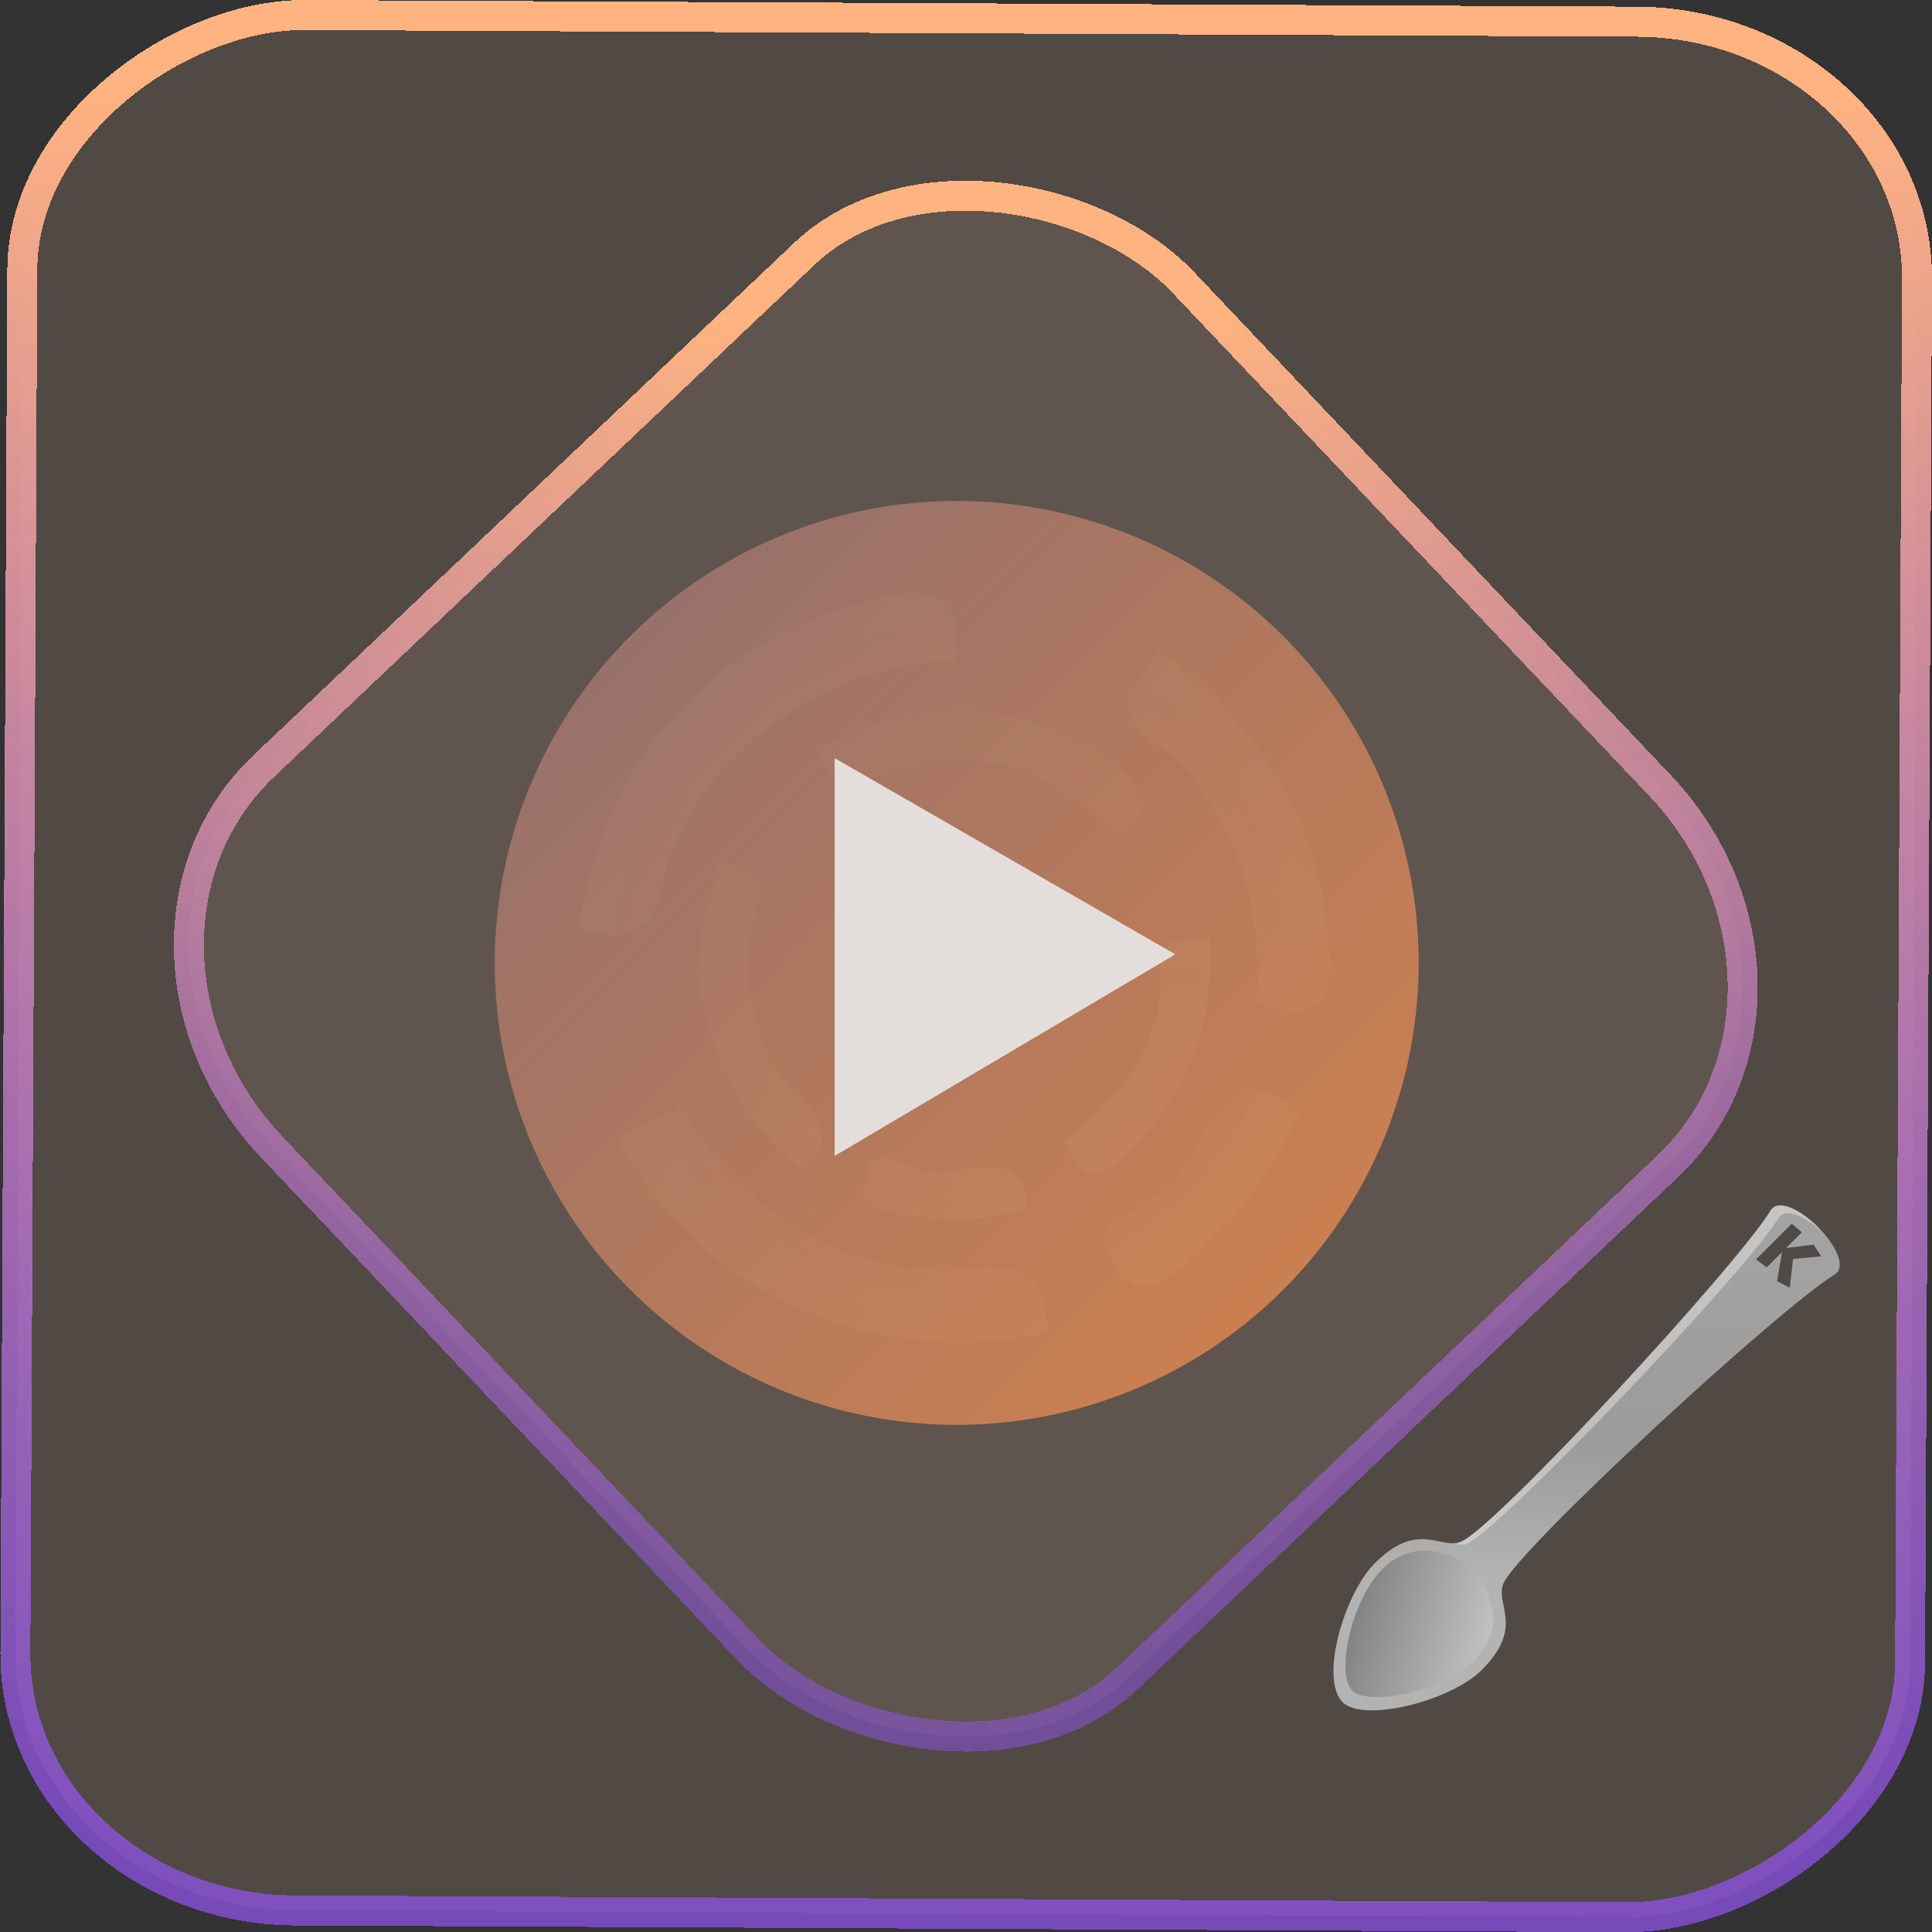<?xml version="1.0" encoding="UTF-8" standalone="no"?>
<svg
   width="46"
   height="46"
   version="1.1"
   viewBox="0 0 12.171 12.171"
   id="svg12"
   sodipodi:docname="kaffeine.svg"
   inkscape:version="1.3.2 (091e20ef0f, 2023-11-25)"
   xmlns:inkscape="http://www.inkscape.org/namespaces/inkscape"
   xmlns:sodipodi="http://sodipodi.sourceforge.net/DTD/sodipodi-0.dtd"
   xmlns:xlink="http://www.w3.org/1999/xlink"
   xmlns="http://www.w3.org/2000/svg"
   xmlns:svg="http://www.w3.org/2000/svg">
  <rect x="0" y="0" width="12.171" height="12.171" fill="#333333" stroke="none"/>
  <defs
     id="defs16">
    <linearGradient
       id="c"
       y1="523.8"
       x1="403.57"
       y2="536.8"
       x2="416.57"
       gradientUnits="userSpaceOnUse"
       gradientTransform="matrix(0.345,0,0,0.345,-134.804,-174.633)">
      <stop
         stop-color="#292c2f"
         id="stop1568" />
      <stop
         offset="1"
         stop-opacity="0"
         id="stop1570" />
    </linearGradient>
    <linearGradient
       xlink:href="#b-2"
       id="linearGradient4189"
       x1="14.369"
       y1="22.522"
       x2="26.522"
       y2="22.522"
       gradientUnits="userSpaceOnUse" />
    <linearGradient
       x1="36"
       gradientUnits="userSpaceOnUse"
       x2="14"
       y2="12"
       y1="44"
       id="b-2">
      <stop
         style="stop-color:#bfc9c9;stop-opacity:1"
         stop-color="#536161"
         id="stop1579" />
      <stop
         style="stop-color:#fbfbfb;stop-opacity:1"
         stop-color="#f4f5f5"
         offset="1"
         id="stop1581" />
    </linearGradient>
    <linearGradient
       xlink:href="#b-2"
       id="linearGradient4428"
       gradientUnits="userSpaceOnUse"
       x1="31.586"
       y1="36.345"
       x2="1.203"
       y2="6.723" />
    <linearGradient
       xlink:href="#b-2"
       id="linearGradient4189-3"
       x1="14.369"
       y1="22.522"
       x2="26.522"
       y2="22.522"
       gradientUnits="userSpaceOnUse"
       gradientTransform="translate(20.842,61.554)" />
    <linearGradient
       xlink:href="#b-2"
       id="linearGradient4428-5"
       gradientUnits="userSpaceOnUse"
       x1="31.586"
       y1="36.345"
       x2="1.203"
       y2="6.723"
       gradientTransform="translate(20.842,61.554)" />
    <linearGradient
       xlink:href="#b-2"
       id="linearGradient4189-3-3"
       x1="14.369"
       y1="22.522"
       x2="26.522"
       y2="22.522"
       gradientUnits="userSpaceOnUse"
       gradientTransform="translate(4.377,4.421)" />
    <linearGradient
       xlink:href="#b-2"
       id="linearGradient4428-5-5"
       gradientUnits="userSpaceOnUse"
       x1="31.586"
       y1="36.345"
       x2="1.203"
       y2="6.723"
       gradientTransform="translate(4.377,4.421)" />
    <linearGradient
       inkscape:collect="always"
       xlink:href="#linearGradient11"
       id="linearGradient13"
       x1="-43.819"
       y1="23.12"
       x2="-1.955"
       y2="23.12"
       gradientUnits="userSpaceOnUse"
       gradientTransform="scale(0.265)" />
    <linearGradient
       id="linearGradient11"
       inkscape:collect="always">
      <stop
         style="stop-color:#9955ff;stop-opacity:0.656;"
         offset="0"
         id="stop4-3" />
      <stop
         style="stop-color:#ffb380;stop-opacity:1"
         offset="1"
         id="stop11" />
    </linearGradient>
    <linearGradient
       inkscape:collect="always"
       xlink:href="#linearGradient14"
       id="linearGradient15"
       x1="-9.685"
       y1="45.161"
       x2="11.988"
       y2="21.735"
       gradientUnits="userSpaceOnUse"
       gradientTransform="scale(0.265)" />
    <linearGradient
       id="linearGradient14"
       inkscape:collect="always">
      <stop
         style="stop-color:#9955ff;stop-opacity:0.452;"
         offset="0"
         id="stop12" />
      <stop
         style="stop-color:#ffb380;stop-opacity:1"
         offset="1"
         id="stop13" />
    </linearGradient>
    <filter
       id="filter2917-3"
       x="-0.962"
       y="-0.667"
       width="2.924"
       height="2.335"
       color-interpolation-filters="sRGB">
      <feGaussianBlur
         stdDeviation="0.287"
         id="feGaussianBlur732-5" />
    </filter>
    <filter
       id="filter1"
       x="-0.962"
       y="-0.667"
       width="2.924"
       height="2.335"
       color-interpolation-filters="sRGB">
      <feGaussianBlur
         stdDeviation="0.287"
         id="feGaussianBlur1" />
    </filter>
    <filter
       id="filter2"
       x="-0.962"
       y="-0.667"
       width="2.924"
       height="2.335"
       color-interpolation-filters="sRGB">
      <feGaussianBlur
         stdDeviation="0.287"
         id="feGaussianBlur2" />
    </filter>
    <linearGradient
       id="linearGradient80038"
       x1="33.014"
       x2="34.219"
       y1="10.136"
       y2="9.447"
       gradientTransform="matrix(1.984,-0.356,0.356,1.984,26.406,12.935)"
       gradientUnits="userSpaceOnUse">
      <stop
         stop-color="#3c292c"
         offset="0"
         id="stop236" />
      <stop
         stop-color="#c2bbc2"
         offset=".156"
         id="stop238" />
      <stop
         stop-color="#50393c"
         offset=".43"
         id="stop240" />
      <stop
         stop-color="#dddee3"
         offset=".602"
         id="stop242" />
      <stop
         stop-color="#6a5a5b"
         offset=".89"
         id="stop244" />
      <stop
         stop-color="#806e74"
         offset="1"
         id="stop246" />
    </linearGradient>
    <linearGradient
       id="linearGradient126082"
       x1="33.173"
       x2="34.636"
       y1="10.722"
       y2="9.847"
       gradientTransform="matrix(1.984,-0.356,0.356,1.984,26.406,12.935)"
       gradientUnits="userSpaceOnUse">
      <stop
         stop-color="#533c3c"
         offset="0"
         id="stop249" />
      <stop
         stop-color="#c2bac0"
         offset=".08"
         id="stop251" />
      <stop
         stop-color="#432c2d"
         offset=".468"
         id="stop253" />
      <stop
         stop-color="#cecbd2"
         offset=".602"
         id="stop255" />
      <stop
         stop-color="#675556"
         offset=".914"
         id="stop257" />
      <stop
         stop-color="#8a7b84"
         offset="1"
         id="stop259" />
    </linearGradient>
    <linearGradient
       id="linearGradient181487"
       x1="33.624"
       x2="35.493"
       y1="12.027"
       y2="10.924"
       gradientTransform="matrix(1.984,-0.356,0.356,1.984,26.403,12.936)"
       gradientUnits="userSpaceOnUse">
      <stop
         stop-color="#542a2e"
         offset="0"
         id="stop262" />
      <stop
         stop-color="#482a2d"
         offset=".064"
         id="stop264" />
      <stop
         stop-color="#341e21"
         offset=".196"
         id="stop266" />
      <stop
         stop-color="#664748"
         offset=".535"
         id="stop268" />
      <stop
         stop-color="#d2cad1"
         offset=".669"
         id="stop270" />
      <stop
         stop-color="#55363a"
         offset=".952"
         id="stop272" />
      <stop
         stop-color="#70494f"
         offset="1"
         id="stop274" />
    </linearGradient>
    <linearGradient
       id="linearGradient2181"
       x1="32.855"
       x2="32.855"
       y1="1.768"
       y2="10.314"
       gradientTransform="matrix(1.984,-0.356,0.356,1.984,23.35,13.483)"
       gradientUnits="userSpaceOnUse">
      <stop
         stop-color="#f6ffff"
         offset="0"
         id="stop219" />
      <stop
         stop-color="#583e3f"
         offset="1"
         id="stop221" />
    </linearGradient>
    <linearGradient
       id="linearGradient27086"
       x1="32.855"
       x2="32.855"
       y1="1.768"
       y2="10.314"
       gradientTransform="matrix(1.954,-0.35,0.35,1.954,24.362,13.488)"
       gradientUnits="userSpaceOnUse">
      <stop
         stop-color="#f4fbfb"
         offset="0"
         id="stop224" />
      <stop
         stop-color="#565050"
         offset=".5"
         id="stop226" />
      <stop
         stop-color="#c2b4b2"
         offset="1"
         id="stop228" />
    </linearGradient>
    <radialGradient
       id="radialGradient1539-3"
       cx="33.299"
       cy="5.984"
       r="3.27"
       gradientTransform="matrix(0.7,0,0,0.7,-16.969,5.149)"
       gradientUnits="userSpaceOnUse">
      <stop
         stop-color="#fff"
         stop-opacity=".204"
         offset="0"
         id="stop212-8" />
      <stop
         stop-color="#fff"
         stop-opacity=".204"
         offset=".7"
         id="stop214-3" />
      <stop
         stop-color="#191919"
         offset="1"
         id="stop216-3" />
    </radialGradient>
    <linearGradient
       id="linearGradient59103"
       x1="31.418"
       x2="31.418"
       y1="9.307"
       y2="2.617"
       gradientTransform="matrix(2.016,0,0,2.016,23.659,17.391)"
       gradientUnits="userSpaceOnUse">
      <stop
         stop-color="#f3f7f6"
         offset="0"
         id="stop231" />
      <stop
         stop-color="#605e5d"
         offset="1"
         id="stop233" />
    </linearGradient>
    <linearGradient
       id="linearGradient997"
       x1="-228.54"
       x2="-228.54"
       y1="49.422"
       y2="52.342"
       gradientTransform="translate(237.02,-44.947)"
       gradientUnits="userSpaceOnUse">
      <stop
         stop-color="#fff"
         offset="0"
         id="stop283" />
      <stop
         stop-color="#fff"
         stop-opacity="0"
         offset="1"
         id="stop285" />
    </linearGradient>
    <filter
       id="filter1229-6"
       x="-0.069"
       y="-0.107"
       width="1.138"
       height="1.214"
       color-interpolation-filters="sRGB">
      <feGaussianBlur
         stdDeviation="0.135"
         id="feGaussianBlur277-8" />
    </filter>
    <filter
       id="filter2-3"
       x="-0.069"
       y="-0.107"
       width="1.138"
       height="1.214"
       color-interpolation-filters="sRGB">
      <feGaussianBlur
         stdDeviation="0.135"
         id="feGaussianBlur2-6" />
    </filter>
    <linearGradient
       id="f-6"
       y1="1.883"
       x1="2.73"
       y2="19.942"
       x2="20.877"
       gradientUnits="userSpaceOnUse"
       gradientTransform="matrix(0.301,0,0,0.301,2.504,2.805)">
      <stop
         stop-color="#491309"
         id="stop27-2"
         offset="0"
         style="stop-color:#916f6f;stop-opacity:1" />
      <stop
         offset="1"
         stop-color="#b6642d"
         id="stop29-6"
         style="stop-color:#d3824c;stop-opacity:1;" />
    </linearGradient>
    <linearGradient
       id="linearGradient2"
       y1="8.627"
       x1="9.642"
       y2="24.326"
       x2="23.912"
       gradientUnits="userSpaceOnUse"
       gradientTransform="translate(37.194,34.336)">
      <stop
         stop-color="#491309"
         id="stop1" />
      <stop
         offset="1"
         stop-color="#b6642d"
         id="stop2" />
    </linearGradient>
    <linearGradient
       id="g"
       y1="15.871"
       x1="16.296"
       y2="31.01"
       x2="30.633"
       gradientUnits="userSpaceOnUse"
       gradientTransform="translate(-86.441,-27.246)">
      <stop
         stop-color="#fee3a8"
         id="stop32" />
      <stop
         offset="1"
         stop-color="#fcdd99"
         stop-opacity="0"
         id="stop34" />
    </linearGradient>
    <radialGradient
       cx="23.748"
       cy="23.82"
       xlink:href="#a"
       id="l-7"
       r="5.657"
       gradientUnits="userSpaceOnUse"
       gradientTransform="matrix(4.591,-0.013,0.011,3.644,-80.998,-58.26)" />
    <linearGradient
       id="a">
      <stop
         stop-color="#fcdd99"
         id="stop3" />
      <stop
         offset="1"
         stop-color="#fcdd99"
         stop-opacity="0"
         id="stop4" />
    </linearGradient>
    <radialGradient
       cx="22.274"
       cy="22.384"
       xlink:href="#a"
       id="k-0"
       r="8.335"
       gradientUnits="userSpaceOnUse"
       gradientTransform="matrix(3.147,-0.037,0.037,3.128,-47.297,-45.538)"
       fx="22.274"
       fy="22.384" />
    <linearGradient
       inkscape:collect="always"
       xlink:href="#j"
       id="linearGradient1405"
       gradientUnits="userSpaceOnUse"
       gradientTransform="matrix(-0.187,0.187,-0.187,-0.187,21.908,8.48)"
       x1="12"
       y1="1.586"
       x2="11.875"
       y2="45.31" />
    <linearGradient
       id="j"
       y1="1.586"
       x1="12"
       y2="45.31"
       gradientUnits="userSpaceOnUse"
       x2="11.875"
       gradientTransform="translate(-86.441,-27.246)">
      <stop
         stop-color="#e0e0e0"
         id="stop47" />
      <stop
         offset=".125"
         stop-color="#c0c0c0"
         id="stop49" />
      <stop
         offset=".66"
         stop-color="#9b9b9b"
         id="stop51" />
      <stop
         offset=".732"
         stop-color="#b3b3b3"
         id="stop53" />
      <stop
         offset="1"
         stop-color="#b1b1b1"
         id="stop55" />
    </linearGradient>
    <linearGradient
       inkscape:collect="always"
       xlink:href="#i"
       id="linearGradient1409"
       gradientUnits="userSpaceOnUse"
       gradientTransform="matrix(-0.246,0.246,-0.23,-0.23,23.987,9.102)"
       x1="27.609"
       y1="35.227"
       x2="24.056"
       y2="34.263" />
    <linearGradient
       id="i"
       y1="42.01"
       x1="13.247"
       y2="34.887"
       x2="8.892"
       gradientUnits="userSpaceOnUse"
       gradientTransform="matrix(1.315,0,0,1.23,-90.332,-34.468)">
      <stop
         stop-color="#d6d6d6"
         id="stop42" />
      <stop
         offset="1"
         stop-color="#7a7a7a"
         id="stop44" />
    </linearGradient>
  </defs>
  <sodipodi:namedview
     id="namedview14"
     pagecolor="#000000"
     bordercolor="#666666"
     borderopacity="1.0"
     inkscape:showpageshadow="2"
     inkscape:pageopacity="0.0"
     inkscape:pagecheckerboard="0"
     inkscape:deskcolor="#d1d1d1"
     showgrid="false"
     inkscape:zoom="10.429825"
     inkscape:cx="25.120268"
     inkscape:cy="30.10597"
     inkscape:window-width="1920"
     inkscape:window-height="996"
     inkscape:window-x="0"
     inkscape:window-y="0"
     inkscape:window-maximized="1"
     inkscape:current-layer="svg12">
    <inkscape:grid
       type="xygrid"
       id="grid244"
       originx="9.789"
       originy="-31.749"
       spacingy="1"
       spacingx="1"
       units="px"
       visible="false" />
  </sodipodi:namedview>
  <rect
     x="-12.026"
     y="0.149"
     width="11.941"
     height="11.936"
     rx="1.612"
     stroke="url(#paint4_linear_77:23)"
     shape-rendering="crispEdges"
     id="rect5-6-7-3"
     ry="1.774"
     transform="matrix(0.005,-1,1,0.005,0,0)"
     style="fill:#ffccaa;fill-opacity:0.15;stroke:url(#linearGradient13);stroke-width:0.189;stroke-opacity:1" />
  <rect
     x="-3.727"
     y="4.645"
     width="7.913"
     height="7.912"
     rx="1.612"
     shape-rendering="crispEdges"
     id="rect5-6-6-6-6"
     style="fill:#e9c6af;fill-opacity:0.1;stroke:url(#linearGradient15);stroke-width:0.189;stroke-opacity:1"
     ry="1.774"
     transform="matrix(0.726,-0.688,0.688,0.726,0,0)" />
  <path
     id="use92-2"
     color="#000000"
     d="m 8.937,6.066 a 2.91,2.91 0 1 1 -5.82,0 2.91,2.91 0 1 1 5.82,0"
     style="fill:url(#f-6);stroke-width:0.301" />
  <path
     fill="url(#g)"
     d="M 5.258,7.282 V 4.776 L 7.404,6.012 Z"
     id="path94-9"
     style="fill:#e3dedb;stroke-width:0.265;fill-opacity:1" />
  <g
     color="#000000"
     id="g100-3"
     transform="matrix(0.284,0,0,0.284,-0.726,-0.687)"
     style="stroke-width:0.931">
    <path
       opacity="0.052"
       fill="url(#l)"
       d="m 23.425,18.18 c -0.978,0.051 -1.916,0.39 -2.757,0.883 0.324,0.911 0.839,0.863 1.554,0.447 1.809,-0.659 3.887,0.007 5.133,1.433 0.918,-0.51 0.609,-1.096 -0.109,-1.56 -1.078,-0.848 -2.448,-1.284 -3.821,-1.203 m -5,3.73 c -0.869,2.294 0.021,4.994 1.929,6.463 0.821,-0.687 0.403,-1.16 -0.23,-1.753 -1.059,-1.319 -1.223,-3.206 -0.562,-4.728 -0.385,0.042 -1.138,-0.785 -1.137,0.018 m 10.519,1.372 c -1.071,-0.129 -0.437,1.165 -0.798,1.814 -0.28,1.082 -1.044,1.991 -1.965,2.618 0.332,0.998 0.876,0.871 1.457,0.193 1.277,-1.169 1.885,-2.965 1.747,-4.691 -0.147,0.022 -0.294,0.044 -0.441,0.067 m -7.128,5.157 c -0.554,1 0.982,0.914 1.657,1.028 0.622,0.023 1.237,-0.063 1.838,-0.218 0.018,-1.192 -0.79,-0.957 -1.687,-0.852 -0.527,0.249 -1.815,-0.791 -1.808,0.042"
       id="path96-1"
       style="fill:url(#l-7);stroke-width:0.931" />
    <path
       opacity="0.052"
       fill="url(#k)"
       d="m 16.932,19.02 c -0.846,1.171 -1.324,2.559 -1.536,3.981 1.345,0.47 1.767,-0.166 1.95,-1.37 0.916,-2.686 3.602,-4.456 6.391,-4.568 C 24,15.538 23.042,15.35 21.846,15.746 19.875,16.2 18.108,17.37 16.932,19.02 m -0.341,9.189 c 1.83,3.119 5.753,4.595 9.203,3.762 -0.029,-1.578 -0.959,-1.536 -2.225,-1.357 -2.493,-0.004 -4.812,-1.561 -5.948,-3.726 -0.308,0.48 -1.954,0.582 -1.03,1.322 M 27.894,17.402 c -1.139,1.11 0.933,1.578 1.344,2.593 0.983,1.322 1.32,3.04 1.189,4.676 1.454,0.542 1.811,-0.201 1.569,-1.494 -0.162,-2.547 -1.661,-4.906 -3.771,-6.344 -0.111,0.189 -0.221,0.379 -0.332,0.568 m -0.67,12.952 c 0.637,1.561 1.957,-0.283 2.712,-0.951 0.601,-0.693 1.072,-1.478 1.45,-2.311 -1.352,-1.123 -1.829,0.023 -2.538,1.148 -0.202,0.836 -2.586,1.352 -1.623,2.115"
       id="path98-9"
       style="fill:url(#k-0);stroke-width:0.931" />
  </g>
  <g
     id="g1"
     transform="rotate(-134.981,9.928,9.082)">
    <path
       fill="url(#j)"
       d="m 9.805,11.116 c 0.154,0 0.309,-0.048 0.286,-0.14 -0.095,-0.381 -0.19,-2.665 -0.095,-2.856 0.063,-0.127 0.286,-0.095 0.286,-0.476 0,-0.273 -0.269,-0.762 -0.476,-0.762 -0.187,7.56e-4 -0.476,0.489 -0.476,0.762 0,0.381 0.222,0.349 0.286,0.476 0.095,0.19 0,2.475 -0.095,2.856 -0.023,0.092 0.131,0.14 0.286,0.14 m 0.048,-0.095 v -0.14 l -0.107,0.137 -0.086,-0.018 0.113,-0.137 -0.113,-0.143 0.086,-0.027 0.107,0.152 v -0.137 l 0.083,-0.012 v 0.318 z"
       id="path88-6"
       style="fill:url(#linearGradient1405);stroke-width:0.265" />
    <path
       fill="url(#i)"
       d="M 9.61,7.994 C 9.599,7.988 9.407,7.925 9.406,7.643 9.406,7.37 9.677,6.977 9.814,6.976 c 0.149,-8.64e-4 0.404,0.394 0.408,0.667 0.004,0.261 -0.193,0.343 -0.204,0.35 -0.139,0.08 -0.275,0.081 -0.408,0"
       id="path102-4"
       style="fill:url(#linearGradient1409);stroke-width:0.265" />
    <path
       opacity="0.36"
       fill="#ffffff"
       d="m 9.805,11.116 c 0.154,0 0.309,-0.048 0.286,-0.14 -0.095,-0.381 -0.19,-2.665 -0.095,-2.856 0.018,-0.049 -0.015,-0.004 -0.036,0.012 -0.089,0.239 -0.032,2.468 0.062,2.844 0.021,0.086 -0.111,0.131 -0.253,0.137 0.012,5.72e-4 0.024,0.003 0.036,0.003"
       id="path104-7"
       style="stroke-width:0.265" />
  </g>
</svg>

